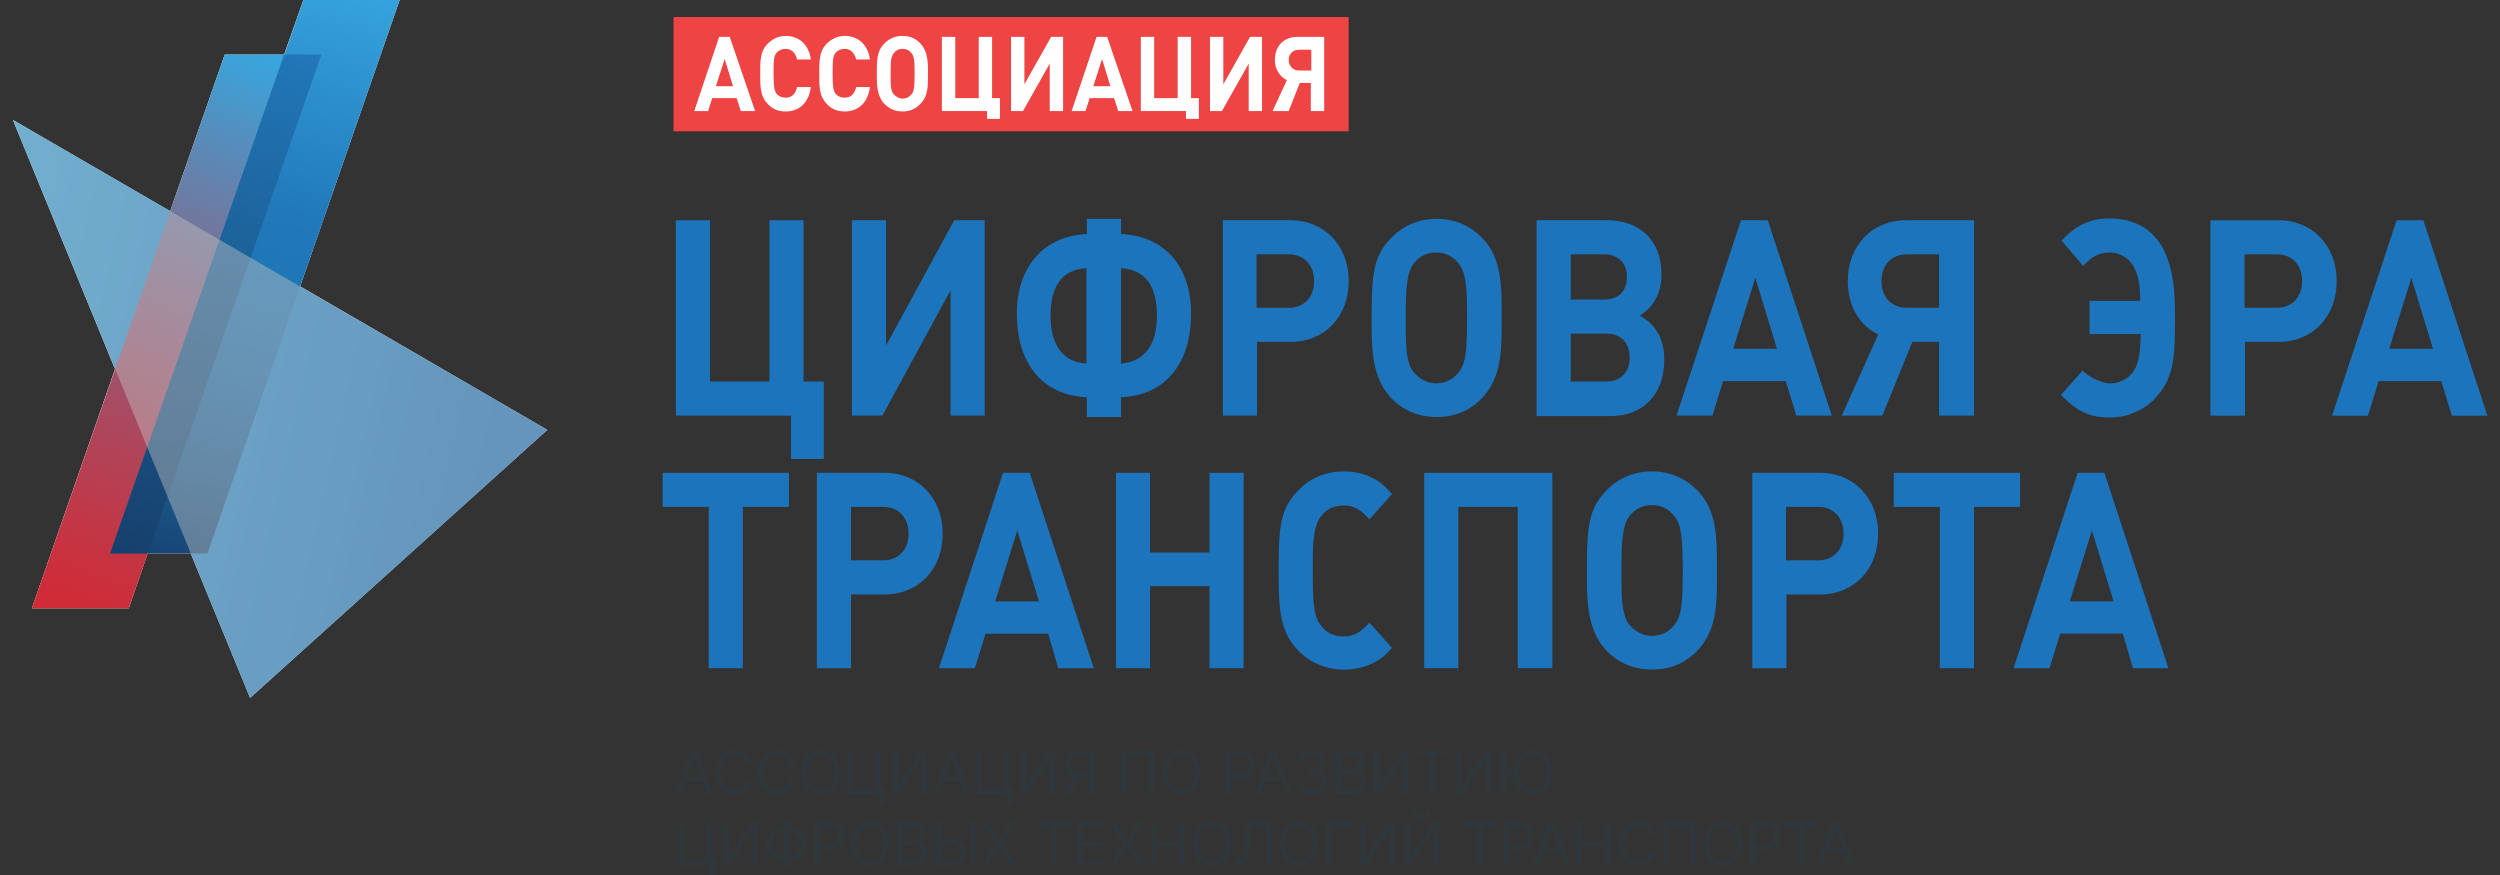 <svg width="120" height="42" viewBox="0 0 120 42" fill="none" xmlns="http://www.w3.org/2000/svg">
<rect x="0" y="0" width="120" height="42" fill="#333333" stroke="none"/>
<g id="Group">
<g id="Group_2">
<g id="Group_3">
<g id="Group_4">
<g id="Group_5">
<g id="Group_6">
<path id="Vector" d="M64.735 0.817H32.329V6.303H64.735V0.817Z" fill="#EE4444"/>
<g id="Group_7">
<path id="Vector_2" d="M35.559 5.33L35.36 4.711H34.187L33.988 5.33H33.325L34.519 1.769H35.028L36.245 5.33H35.559ZM34.785 2.831L34.364 4.136H35.183L34.785 2.831Z" fill="white"/>
<path id="Vector_3" d="M37.706 5.352C37.352 5.352 37.043 5.219 36.822 4.954C36.49 4.6 36.49 4.158 36.49 3.538C36.49 2.919 36.49 2.476 36.822 2.123C37.065 1.879 37.352 1.724 37.706 1.724C38.326 1.724 38.812 2.1 38.923 2.853H38.259C38.193 2.565 38.016 2.344 37.706 2.344C37.529 2.344 37.397 2.41 37.286 2.521C37.153 2.676 37.131 2.83 37.131 3.516C37.131 4.202 37.175 4.379 37.286 4.512C37.375 4.622 37.529 4.689 37.706 4.689C38.038 4.689 38.193 4.467 38.259 4.18H38.923C38.812 4.976 38.326 5.352 37.706 5.352Z" fill="white"/>
<path id="Vector_4" d="M40.541 5.352C40.187 5.352 39.877 5.219 39.656 4.954C39.324 4.6 39.324 4.158 39.324 3.538C39.324 2.919 39.324 2.476 39.656 2.123C39.899 1.879 40.187 1.724 40.541 1.724C41.16 1.724 41.647 2.1 41.758 2.853H41.094C41.028 2.565 40.85 2.344 40.541 2.344C40.364 2.344 40.231 2.41 40.121 2.521C39.988 2.676 39.966 2.83 39.966 3.516C39.966 4.202 40.01 4.379 40.121 4.512C40.209 4.622 40.364 4.689 40.541 4.689C40.873 4.689 41.028 4.467 41.094 4.18H41.758C41.647 4.976 41.16 5.352 40.541 5.352Z" fill="white"/>
<path id="Vector_5" d="M44.542 3.671C44.542 4.135 44.542 4.6 44.211 4.954C43.967 5.219 43.68 5.352 43.326 5.352C42.972 5.352 42.662 5.219 42.419 4.954C42.109 4.6 42.087 4.069 42.087 3.693V3.406C42.087 2.698 42.153 2.41 42.419 2.123C42.662 1.857 42.95 1.724 43.326 1.724C43.68 1.724 43.989 1.857 44.211 2.123C44.432 2.388 44.542 2.72 44.542 3.295V3.671ZM43.746 2.543C43.635 2.41 43.503 2.344 43.326 2.344C43.149 2.344 43.016 2.41 42.905 2.543C42.751 2.72 42.751 3.052 42.751 3.494V3.671C42.751 4.047 42.751 4.379 42.905 4.534C43.016 4.644 43.149 4.733 43.326 4.733C43.503 4.733 43.635 4.666 43.746 4.534C43.879 4.379 43.901 4.202 43.901 3.472C43.901 2.897 43.879 2.698 43.746 2.543Z" fill="white"/>
<path id="Vector_6" d="M47.378 5.706V5.33H45.21V1.769H45.852V4.711H46.98V1.769H47.621V4.711H47.997V5.706H47.378Z" fill="white"/>
<path id="Vector_7" d="M50.387 5.33V3.052L49.104 5.33H48.529V1.769H49.171V4.047L50.454 1.769H51.029V5.33H50.387Z" fill="white"/>
<path id="Vector_8" d="M53.675 5.33L53.475 4.711H52.303L52.104 5.33H51.44L52.635 1.769H53.144L54.36 5.33H53.675ZM52.9 2.831L52.48 4.136H53.298L52.9 2.831Z" fill="white"/>
<path id="Vector_9" d="M56.927 5.706V5.33H54.759V1.769H55.4V4.711H56.528V1.769H57.17V4.711H57.546V5.706H56.927Z" fill="white"/>
<path id="Vector_10" d="M59.937 5.33V3.052L58.654 5.33H58.079V1.769H58.72V4.047L60.003 1.769H60.578V5.33H59.937Z" fill="white"/>
<path id="Vector_11" d="M61.859 5.33H61.084L61.77 3.848C61.416 3.671 61.195 3.317 61.195 2.875C61.195 2.189 61.638 1.769 62.279 1.769H63.562V5.33H62.92V3.981H62.39L61.859 5.33ZM62.943 2.388H62.345C62.058 2.388 61.859 2.587 61.859 2.875C61.859 3.163 62.058 3.384 62.345 3.384H62.943V2.388Z" fill="white"/>
</g>
</g>
<g id="Group_8">
<path id="Vector_12" d="M37.971 22.03V19.95H32.441V10.571H34.078V18.313H36.932V10.571H38.569V18.313H39.542V22.03H37.971Z" fill="#1C75BC"/>
<path id="Vector_13" d="M45.627 19.95V13.934L42.353 19.95H40.893V10.571H42.53V16.588L45.804 10.571H47.264V19.95H45.627Z" fill="#1C75BC"/>
<path id="Vector_14" d="M53.808 19.066V20.017H52.171V19.066C50.004 18.977 48.809 17.406 48.809 15.062C48.809 12.739 50.158 11.323 52.171 11.235V10.505H53.808V11.235C55.843 11.323 57.171 12.717 57.171 15.062C57.171 17.406 55.976 18.977 53.808 19.066ZM52.149 12.872C50.977 12.938 50.424 13.735 50.424 15.15C50.424 16.522 50.999 17.384 52.149 17.451V12.872ZM53.808 17.451C54.959 17.362 55.534 16.522 55.534 15.15C55.534 13.735 54.981 12.938 53.808 12.872V17.451Z" fill="#1C75BC"/>
<path id="Vector_15" d="M61.95 10.571C63.565 10.571 64.738 11.788 64.738 13.491C64.738 15.194 63.587 16.411 61.95 16.411H60.336V19.95H58.699V10.571H61.95ZM61.862 14.774C62.592 14.774 63.079 14.265 63.079 13.491C63.079 12.717 62.592 12.208 61.862 12.208H60.313V14.774H61.862Z" fill="#1C75BC"/>
<path id="Vector_16" d="M71.237 18.999C70.64 19.685 69.866 20.017 68.959 20.017C68.052 20.017 67.255 19.663 66.68 18.999C65.796 17.982 65.84 16.433 65.84 15.393V14.885C65.84 13.005 66.017 12.252 66.68 11.522C67.278 10.859 68.052 10.505 68.959 10.505C69.866 10.505 70.64 10.859 71.237 11.522C71.834 12.186 72.078 13.093 72.078 14.597V15.261C72.078 16.61 72.122 17.959 71.237 18.999ZM69.998 12.628C69.733 12.297 69.379 12.12 68.937 12.12C68.494 12.12 68.14 12.297 67.875 12.628C67.499 13.093 67.477 13.978 67.477 15.128C67.477 16.278 67.432 17.384 67.875 17.893C68.162 18.203 68.516 18.402 68.937 18.402C69.357 18.402 69.733 18.225 69.998 17.893C70.352 17.451 70.419 16.986 70.419 15.084C70.419 13.557 70.33 13.049 69.998 12.628Z" fill="#1C75BC"/>
<path id="Vector_17" d="M79.353 15.659C79.729 16.101 79.884 16.61 79.884 17.274C79.884 18.911 78.889 19.972 77.296 19.972H73.757V10.571H77.141C78.734 10.571 79.751 11.567 79.751 13.159C79.751 14.066 79.397 14.708 78.712 15.15C79.044 15.349 79.176 15.46 79.353 15.659ZM77.008 14.376C77.694 14.376 78.092 13.978 78.092 13.292C78.092 12.629 77.672 12.208 77.008 12.208H75.394V14.376H77.008ZM77.119 18.313C77.805 18.313 78.225 17.871 78.225 17.163C78.225 16.455 77.805 16.013 77.119 16.013H75.394V18.313H77.119Z" fill="#1C75BC"/>
<path id="Vector_18" d="M86.224 19.95L85.715 18.291H82.706L82.198 19.95H80.472L83.569 10.571H84.852L87.927 19.95H86.224ZM84.255 13.336L83.193 16.743H85.294L84.255 13.336Z" fill="#1C75BC"/>
<path id="Vector_19" d="M93.074 19.95V16.411H91.791L90.353 19.95H88.406L90.154 16.057C89.247 15.615 88.694 14.686 88.694 13.491C88.694 11.788 89.866 10.571 91.481 10.571H94.755V19.95H93.074ZM93.074 12.208H91.525C90.795 12.208 90.309 12.717 90.309 13.491C90.309 14.265 90.795 14.774 91.525 14.774H93.074V12.208Z" fill="#1C75BC"/>
<path id="Vector_20" d="M104.393 14.797C104.393 14.797 104.415 15.549 104.393 15.638C104.393 16.7 104.415 18.071 103.552 19C103.243 19.376 102.844 19.642 102.402 19.818C102.048 19.973 101.672 20.04 101.252 20.04C100.256 20.04 99.659 19.708 98.929 18.956L99.969 17.783C100.234 18.093 100.898 18.403 101.274 18.403C101.716 18.403 102.07 18.226 102.336 17.916C102.69 17.496 102.734 16.854 102.756 16.036H100.301V14.443H102.734C102.712 13.558 102.623 13.249 102.491 12.961C102.291 12.452 101.805 12.12 101.274 12.12C100.743 12.12 100.433 12.297 99.991 12.762L98.951 11.545C99.659 10.815 100.301 10.484 101.252 10.484C103.707 10.506 104.393 12.497 104.393 14.797Z" fill="#1C75BC"/>
<path id="Vector_21" d="M109.374 10.572C110.989 10.572 112.161 11.788 112.161 13.491C112.161 15.195 111.011 16.411 109.374 16.411H107.759V19.951H106.1V10.572H109.374ZM109.285 14.774C110.015 14.774 110.502 14.266 110.502 13.491C110.502 12.717 110.015 12.208 109.285 12.208H107.737V14.774H109.285Z" fill="#1C75BC"/>
<path id="Vector_22" d="M117.691 19.951L117.182 18.291H114.174L113.665 19.951H111.94L115.037 10.572H116.32L119.394 19.951H117.691ZM115.745 13.337L114.683 16.743H116.784L115.745 13.337Z" fill="#1C75BC"/>
<path id="Vector_23" d="M35.656 24.331V32.074H34.019V24.331H31.807V22.695H37.868V24.331H35.656Z" fill="#1C75BC"/>
<path id="Vector_24" d="M42.462 22.694C44.076 22.694 45.249 23.911 45.249 25.614C45.249 27.317 44.099 28.534 42.462 28.534H40.847V32.073H39.21V22.694H42.462ZM42.395 26.897C43.125 26.897 43.612 26.388 43.612 25.614C43.612 24.84 43.125 24.331 42.395 24.331H40.847V26.897H42.395Z" fill="#1C75BC"/>
<path id="Vector_25" d="M50.798 32.074L50.312 30.415H47.303L46.795 32.074H45.069L48.144 22.695H49.427L52.502 32.074H50.798ZM48.83 25.46L47.768 28.866H49.87L48.83 25.46Z" fill="#1C75BC"/>
<path id="Vector_26" d="M58.056 32.073V28.136H55.203V32.073H53.566V22.694H55.203V26.521H58.056V22.694H59.693V32.073H58.056Z" fill="#1C75BC"/>
<path id="Vector_27" d="M65.755 31.897C65.401 32.051 64.981 32.14 64.517 32.14C63.61 32.14 62.813 31.786 62.216 31.122C61.376 30.193 61.376 28.955 61.376 27.384V27.008C61.376 25.128 61.553 24.376 62.216 23.646C62.813 22.982 63.587 22.628 64.495 22.628C64.959 22.628 65.379 22.717 65.733 22.872C66.131 23.049 66.353 23.203 66.817 23.712L65.733 24.929C65.269 24.42 64.981 24.265 64.495 24.265C64.052 24.265 63.698 24.42 63.433 24.752C63.012 25.261 63.012 26.234 63.012 27.141V27.649C63.012 29.132 63.101 29.662 63.433 30.061C63.698 30.392 64.03 30.547 64.495 30.547C64.981 30.547 65.269 30.392 65.733 29.884L66.817 31.1C66.397 31.565 66.153 31.72 65.755 31.897Z" fill="#1C75BC"/>
<path id="Vector_28" d="M72.853 32.074V24.331H70V32.074H68.363V22.695H74.512V32.074H72.853Z" fill="#1C75BC"/>
<path id="Vector_29" d="M81.57 31.122C80.973 31.807 80.199 32.139 79.292 32.139C78.385 32.139 77.588 31.785 77.013 31.122C76.129 30.104 76.173 28.556 76.173 27.516V27.007C76.173 25.127 76.35 24.375 77.013 23.645C77.611 22.981 78.385 22.627 79.292 22.627C80.199 22.627 80.973 22.981 81.57 23.645C82.167 24.309 82.411 25.215 82.411 26.72V27.383C82.411 28.733 82.477 30.082 81.57 31.122ZM80.353 24.751C80.088 24.419 79.734 24.242 79.292 24.242C78.871 24.242 78.495 24.419 78.23 24.751C77.854 25.215 77.832 26.1 77.832 27.251C77.832 28.401 77.787 29.507 78.23 30.016C78.517 30.325 78.871 30.524 79.292 30.524C79.712 30.524 80.088 30.347 80.353 30.016C80.707 29.573 80.774 29.109 80.774 27.206C80.752 25.658 80.685 25.149 80.353 24.751Z" fill="#1C75BC"/>
<path id="Vector_30" d="M87.364 22.694C88.978 22.694 90.151 23.911 90.151 25.614C90.151 27.317 89 28.534 87.364 28.534H85.749V32.073H84.112V22.694H87.364ZM87.275 26.897C88.005 26.897 88.492 26.388 88.492 25.614C88.492 24.84 88.005 24.331 87.275 24.331H85.727V26.897H87.275Z" fill="#1C75BC"/>
<path id="Vector_31" d="M94.751 24.331V32.074H93.114V24.331H90.902V22.695H96.963V24.331H94.751Z" fill="#1C75BC"/>
<path id="Vector_32" d="M102.382 32.073L101.895 30.414H98.886L98.378 32.073H96.652L99.727 22.694H101.01L104.085 32.073H102.382ZM100.413 25.459L99.351 28.865H101.452L100.413 25.459Z" fill="#1C75BC"/>
</g>
</g>
</g>
<g id="Group_9">
<path id="Vector_33" d="M26.268 20.633L14.407 13.745L19.182 0H14.561L13.636 2.621H10.787L8.168 10.136L0.62 5.759L5.519 17.714L1.529 29.199H6.181L7.09 26.563H9.154L12.004 33.498L26.268 20.633Z" fill="white"/>
<g id="Group_10">
<g id="Group_11">
<path id="Vector_34" d="M0.622 5.759L26.269 20.633L12.005 33.499L0.622 5.759Z" fill="url(#paint0_linear_1001_1748)"/>
<g id="Group_12">
<path id="Vector_35" d="M10.787 2.62L1.529 29.198H6.181L15.424 2.62H10.787Z" fill="url(#paint1_linear_1001_1748)"/>
<path id="Vector_36" d="M14.564 -0L5.291 26.563H9.958L19.185 -0H14.564Z" fill="url(#paint2_linear_1001_1748)"/>
<path id="Vector_37" d="M5.291 26.562H7.093L15.426 2.62H13.639L5.291 26.562Z" fill="url(#paint3_linear_1001_1748)"/>
</g>
</g>
<path id="Vector_38" opacity="0.43" d="M0.621 5.759L26.269 20.633L12.005 33.499L0.621 5.759Z" fill="#C6C5C4"/>
</g>
</g>
</g>
<g id="Group_13">
<g id="&#208;&#144;&#208;&#161;&#208;&#161;&#208;&#158;&#208;&#166;&#208;&#152;&#208;&#144;&#208;&#166;&#208;&#152;&#208;&#175; &#208;&#159;&#208;&#158; &#208;&#160;&#208;&#144;&#208;&#151;&#208;&#146;&#208;&#152;&#208;&#162;&#208;&#152;&#208;&#174;">
<path d="M32.698 38.106H32.437L33.193 36.047H33.45L34.206 38.106H33.944L33.329 36.373H33.313L32.698 38.106ZM32.794 37.301H33.848V37.523H32.794V37.301Z" fill="#30373B"/>
<path d="M36.086 36.69H35.837C35.822 36.619 35.797 36.556 35.76 36.501C35.724 36.447 35.679 36.401 35.627 36.365C35.575 36.327 35.518 36.299 35.455 36.28C35.392 36.261 35.326 36.252 35.258 36.252C35.133 36.252 35.02 36.283 34.919 36.346C34.819 36.41 34.739 36.502 34.679 36.625C34.62 36.748 34.59 36.898 34.59 37.076C34.59 37.255 34.62 37.405 34.679 37.528C34.739 37.65 34.819 37.743 34.919 37.806C35.02 37.869 35.133 37.901 35.258 37.901C35.326 37.901 35.392 37.891 35.455 37.873C35.518 37.854 35.575 37.826 35.627 37.789C35.679 37.752 35.724 37.706 35.76 37.651C35.797 37.596 35.822 37.533 35.837 37.462H36.086C36.068 37.568 36.033 37.662 35.984 37.745C35.934 37.828 35.873 37.899 35.799 37.957C35.725 38.015 35.642 38.059 35.551 38.089C35.459 38.119 35.362 38.134 35.258 38.134C35.082 38.134 34.926 38.091 34.79 38.005C34.653 37.919 34.545 37.797 34.467 37.639C34.389 37.481 34.349 37.294 34.349 37.076C34.349 36.859 34.389 36.672 34.467 36.513C34.545 36.355 34.653 36.233 34.79 36.148C34.926 36.062 35.082 36.019 35.258 36.019C35.362 36.019 35.459 36.034 35.551 36.064C35.642 36.094 35.725 36.138 35.799 36.197C35.873 36.254 35.934 36.325 35.984 36.408C36.033 36.49 36.068 36.584 36.086 36.69Z" fill="#30373B"/>
<path d="M38.146 36.69H37.897C37.882 36.619 37.856 36.556 37.819 36.501C37.783 36.447 37.739 36.401 37.687 36.365C37.635 36.327 37.578 36.299 37.515 36.28C37.452 36.261 37.386 36.252 37.318 36.252C37.193 36.252 37.08 36.283 36.979 36.346C36.878 36.41 36.798 36.502 36.739 36.625C36.68 36.748 36.65 36.898 36.65 37.076C36.65 37.255 36.68 37.405 36.739 37.528C36.798 37.65 36.878 37.743 36.979 37.806C37.08 37.869 37.193 37.901 37.318 37.901C37.386 37.901 37.452 37.891 37.515 37.873C37.578 37.854 37.635 37.826 37.687 37.789C37.739 37.752 37.783 37.706 37.819 37.651C37.856 37.596 37.882 37.533 37.897 37.462H38.146C38.127 37.568 38.093 37.662 38.043 37.745C37.994 37.828 37.932 37.899 37.858 37.957C37.785 38.015 37.702 38.059 37.61 38.089C37.519 38.119 37.421 38.134 37.318 38.134C37.142 38.134 36.986 38.091 36.849 38.005C36.712 37.919 36.605 37.797 36.526 37.639C36.448 37.481 36.409 37.294 36.409 37.076C36.409 36.859 36.448 36.672 36.526 36.513C36.605 36.355 36.712 36.233 36.849 36.148C36.986 36.062 37.142 36.019 37.318 36.019C37.421 36.019 37.519 36.034 37.61 36.064C37.702 36.094 37.785 36.138 37.858 36.197C37.932 36.254 37.994 36.325 38.043 36.408C38.093 36.49 38.127 36.584 38.146 36.69Z" fill="#30373B"/>
<path d="M40.286 37.076C40.286 37.294 40.247 37.481 40.168 37.639C40.09 37.797 39.982 37.919 39.846 38.005C39.709 38.091 39.553 38.134 39.377 38.134C39.202 38.134 39.045 38.091 38.909 38.005C38.772 37.919 38.664 37.797 38.586 37.639C38.508 37.481 38.468 37.294 38.468 37.076C38.468 36.859 38.508 36.672 38.586 36.513C38.664 36.355 38.772 36.233 38.909 36.148C39.045 36.062 39.202 36.019 39.377 36.019C39.553 36.019 39.709 36.062 39.846 36.148C39.982 36.233 40.09 36.355 40.168 36.513C40.247 36.672 40.286 36.859 40.286 37.076ZM40.045 37.076C40.045 36.898 40.015 36.748 39.955 36.625C39.896 36.502 39.816 36.41 39.715 36.346C39.614 36.283 39.502 36.252 39.377 36.252C39.252 36.252 39.139 36.283 39.038 36.346C38.938 36.41 38.858 36.502 38.798 36.625C38.739 36.748 38.71 36.898 38.71 37.076C38.71 37.255 38.739 37.405 38.798 37.528C38.858 37.65 38.938 37.743 39.038 37.806C39.139 37.869 39.252 37.901 39.377 37.901C39.502 37.901 39.614 37.869 39.715 37.806C39.816 37.743 39.896 37.65 39.955 37.528C40.015 37.405 40.045 37.255 40.045 37.076Z" fill="#30373B"/>
<path d="M42.454 37.868L42.426 38.592H42.169V38.106H42.024V37.868H42.454ZM40.705 38.106V36.047H40.942V37.877H42.004V36.047H42.241V38.106H40.705Z" fill="#30373B"/>
<path d="M42.831 36.047H43.076V37.667H43.096L44.222 36.047H44.463V38.106H44.214V36.489H44.194L43.072 38.106H42.831V36.047Z" fill="#30373B"/>
<path d="M45.047 38.106H44.785L45.541 36.047H45.799L46.555 38.106H46.293L45.678 36.373H45.662L45.047 38.106ZM45.143 37.301H46.197V37.523H45.143V37.301Z" fill="#30373B"/>
<path d="M48.624 37.868L48.596 38.592H48.339V38.106H48.194V37.868H48.624ZM46.875 38.106V36.047H47.113V37.877H48.174V36.047H48.411V38.106H46.875Z" fill="#30373B"/>
<path d="M49.001 36.047H49.246V37.667H49.267L50.392 36.047H50.634V38.106H50.384V36.489H50.364L49.242 38.106H49.001V36.047Z" fill="#30373B"/>
<path d="M52.532 38.106H52.283V36.268H51.844C51.733 36.268 51.644 36.285 51.576 36.319C51.508 36.353 51.459 36.401 51.428 36.462C51.397 36.524 51.382 36.596 51.382 36.678C51.382 36.761 51.397 36.832 51.427 36.891C51.458 36.95 51.507 36.996 51.574 37.028C51.642 37.06 51.73 37.076 51.84 37.076H52.395V37.301H51.832C51.673 37.301 51.542 37.275 51.439 37.222C51.337 37.169 51.261 37.095 51.211 37.001C51.161 36.907 51.137 36.8 51.137 36.678C51.137 36.557 51.161 36.449 51.211 36.354C51.261 36.258 51.337 36.184 51.44 36.129C51.543 36.074 51.675 36.047 51.836 36.047H52.532V38.106ZM51.563 37.181H51.844L51.346 38.106H51.056L51.563 37.181Z" fill="#30373B"/>
<path d="M55.368 36.047V38.106H55.119V36.268H54.081V38.106H53.832V36.047H55.368Z" fill="#30373B"/>
<path d="M57.608 37.076C57.608 37.294 57.569 37.481 57.49 37.639C57.412 37.797 57.304 37.919 57.168 38.005C57.031 38.091 56.875 38.134 56.699 38.134C56.524 38.134 56.367 38.091 56.231 38.005C56.094 37.919 55.986 37.797 55.908 37.639C55.83 37.481 55.79 37.294 55.79 37.076C55.79 36.859 55.83 36.672 55.908 36.513C55.986 36.355 56.094 36.233 56.231 36.148C56.367 36.062 56.524 36.019 56.699 36.019C56.875 36.019 57.031 36.062 57.168 36.148C57.304 36.233 57.412 36.355 57.49 36.513C57.569 36.672 57.608 36.859 57.608 37.076ZM57.367 37.076C57.367 36.898 57.337 36.748 57.277 36.625C57.218 36.502 57.138 36.41 57.037 36.346C56.936 36.283 56.824 36.252 56.699 36.252C56.575 36.252 56.462 36.283 56.36 36.346C56.26 36.41 56.18 36.502 56.12 36.625C56.061 36.748 56.032 36.898 56.032 37.076C56.032 37.255 56.061 37.405 56.12 37.528C56.18 37.65 56.26 37.743 56.36 37.806C56.462 37.869 56.575 37.901 56.699 37.901C56.824 37.901 56.936 37.869 57.037 37.806C57.138 37.743 57.218 37.65 57.277 37.528C57.337 37.405 57.367 37.255 57.367 37.076Z" fill="#30373B"/>
<path d="M58.823 38.106V36.047H59.519C59.681 36.047 59.812 36.076 59.915 36.134C60.018 36.192 60.095 36.27 60.144 36.369C60.194 36.467 60.219 36.577 60.219 36.698C60.219 36.82 60.194 36.93 60.144 37.029C60.095 37.128 60.02 37.207 59.917 37.266C59.815 37.325 59.683 37.354 59.523 37.354H59.024V37.133H59.515C59.626 37.133 59.714 37.114 59.781 37.075C59.848 37.037 59.897 36.986 59.927 36.92C59.958 36.855 59.973 36.781 59.973 36.698C59.973 36.616 59.958 36.542 59.927 36.477C59.897 36.412 59.848 36.361 59.78 36.324C59.713 36.287 59.623 36.268 59.511 36.268H59.073V38.106H58.823Z" fill="#30373B"/>
<path d="M60.495 38.106H60.233L60.989 36.047H61.246L62.002 38.106H61.741L61.126 36.373H61.11L60.495 38.106ZM60.591 37.301H61.645V37.523H60.591V37.301Z" fill="#30373B"/>
<path d="M62.983 38.134C62.85 38.134 62.732 38.111 62.628 38.066C62.525 38.02 62.442 37.957 62.381 37.876C62.321 37.794 62.288 37.699 62.283 37.591H62.536C62.542 37.657 62.564 37.715 62.605 37.763C62.645 37.81 62.697 37.847 62.762 37.873C62.827 37.9 62.9 37.913 62.978 37.913C63.067 37.913 63.145 37.897 63.214 37.867C63.282 37.836 63.336 37.793 63.375 37.738C63.413 37.683 63.433 37.619 63.433 37.547C63.433 37.471 63.414 37.404 63.377 37.347C63.339 37.288 63.284 37.243 63.212 37.21C63.139 37.177 63.051 37.161 62.946 37.161H62.782V36.94H62.946C63.028 36.94 63.1 36.925 63.161 36.895C63.224 36.866 63.272 36.824 63.307 36.771C63.343 36.717 63.361 36.654 63.361 36.582C63.361 36.512 63.345 36.451 63.314 36.4C63.283 36.348 63.24 36.308 63.184 36.279C63.128 36.25 63.062 36.236 62.987 36.236C62.916 36.236 62.849 36.249 62.785 36.275C62.723 36.301 62.672 36.338 62.633 36.387C62.593 36.435 62.572 36.493 62.568 36.562H62.327C62.331 36.454 62.364 36.359 62.425 36.278C62.486 36.196 62.565 36.133 62.664 36.087C62.763 36.042 62.872 36.019 62.991 36.019C63.118 36.019 63.227 36.045 63.318 36.096C63.41 36.147 63.48 36.215 63.528 36.298C63.577 36.382 63.602 36.472 63.602 36.57C63.602 36.686 63.571 36.785 63.51 36.866C63.45 36.948 63.368 37.005 63.264 37.036V37.052C63.394 37.074 63.496 37.129 63.569 37.218C63.642 37.306 63.678 37.416 63.678 37.547C63.678 37.659 63.648 37.759 63.587 37.848C63.526 37.937 63.444 38.007 63.339 38.057C63.235 38.108 63.116 38.134 62.983 38.134Z" fill="#30373B"/>
<path d="M64.126 38.106V36.047H64.845C64.989 36.047 65.107 36.072 65.2 36.121C65.293 36.17 65.363 36.236 65.408 36.319C65.454 36.402 65.477 36.493 65.477 36.594C65.477 36.682 65.461 36.755 65.429 36.813C65.398 36.871 65.358 36.916 65.307 36.95C65.257 36.983 65.202 37.008 65.143 37.024V37.044C65.206 37.048 65.269 37.07 65.333 37.111C65.397 37.151 65.45 37.208 65.493 37.283C65.536 37.358 65.557 37.45 65.557 37.559C65.557 37.662 65.534 37.755 65.487 37.837C65.44 37.92 65.366 37.985 65.264 38.033C65.163 38.082 65.032 38.106 64.869 38.106H64.126ZM64.375 37.885H64.869C65.032 37.885 65.148 37.853 65.216 37.79C65.285 37.726 65.32 37.649 65.32 37.559C65.32 37.489 65.302 37.425 65.266 37.366C65.231 37.306 65.18 37.259 65.115 37.223C65.049 37.187 64.971 37.169 64.882 37.169H64.375V37.885ZM64.375 36.952H64.837C64.912 36.952 64.98 36.937 65.04 36.907C65.101 36.878 65.15 36.836 65.185 36.783C65.221 36.729 65.239 36.666 65.239 36.594C65.239 36.503 65.208 36.427 65.145 36.364C65.082 36.3 64.982 36.268 64.845 36.268H64.375V36.952Z" fill="#30373B"/>
<path d="M65.967 36.047H66.212V37.667H66.232L67.358 36.047H67.599V38.106H67.35V36.489H67.33L66.208 38.106H65.967V36.047Z" fill="#30373B"/>
<path d="M67.986 36.268V36.047H69.53V36.268H68.882V38.106H68.633V36.268H67.986Z" fill="#30373B"/>
<path d="M69.914 36.047H70.16V37.667H70.18L71.306 36.047H71.547V38.106H71.298V36.489H71.278L70.156 38.106H69.914V36.047Z" fill="#30373B"/>
<path d="M72.295 36.047V38.106H72.046V36.047H72.295ZM72.744 36.984V37.205H72.114V36.984H72.744ZM74.49 37.076C74.49 37.294 74.451 37.481 74.373 37.639C74.294 37.797 74.187 37.919 74.05 38.005C73.913 38.091 73.757 38.134 73.582 38.134C73.406 38.134 73.25 38.091 73.113 38.005C72.977 37.919 72.869 37.797 72.791 37.639C72.712 37.481 72.673 37.294 72.673 37.076C72.673 36.859 72.712 36.672 72.791 36.513C72.869 36.355 72.977 36.233 73.113 36.148C73.25 36.062 73.406 36.019 73.582 36.019C73.757 36.019 73.913 36.062 74.05 36.148C74.187 36.233 74.294 36.355 74.373 36.513C74.451 36.672 74.49 36.859 74.49 37.076ZM74.249 37.076C74.249 36.898 74.219 36.748 74.16 36.625C74.101 36.502 74.021 36.41 73.919 36.346C73.819 36.283 73.706 36.252 73.582 36.252C73.457 36.252 73.344 36.283 73.243 36.346C73.142 36.41 73.062 36.502 73.003 36.625C72.944 36.748 72.914 36.898 72.914 37.076C72.914 37.255 72.944 37.405 73.003 37.528C73.062 37.65 73.142 37.743 73.243 37.806C73.344 37.869 73.457 37.901 73.582 37.901C73.706 37.901 73.819 37.869 73.919 37.806C74.021 37.743 74.101 37.65 74.16 37.528C74.219 37.405 74.249 37.255 74.249 37.076Z" fill="#30373B"/>
</g>
<g id="&#208;&#166;&#208;&#152;&#208;&#164;&#208;&#160;&#208;&#158;&#208;&#146;&#208;&#171;&#208;&#165; &#208;&#162;&#208;&#149;&#208;&#165;&#208;&#157;&#208;&#158;&#208;&#155;&#208;&#158;&#208;&#147;&#208;&#152;&#208;&#153; &#208;&#162;&#208;&#160;&#208;&#144;&#208;&#157;&#208;&#161;&#208;&#159;&#208;&#158;&#208;&#160;&#208;&#162;&#208;&#144;">
<path d="M34.368 41.276L34.34 42H34.083V41.513H33.938V41.276H34.368ZM32.619 41.513V39.455H32.856V41.284H33.918V39.455H34.155V41.513H32.619Z" fill="#30373B"/>
<path d="M34.745 39.455H34.99V41.075H35.01L36.136 39.455H36.378V41.513H36.128V39.897H36.108L34.986 41.513H34.745V39.455Z" fill="#30373B"/>
<path d="M37.584 39.7H37.91C38.063 39.7 38.198 39.734 38.317 39.803C38.436 39.871 38.529 39.966 38.596 40.088C38.664 40.21 38.698 40.351 38.698 40.512C38.698 40.673 38.664 40.815 38.596 40.937C38.529 41.06 38.436 41.156 38.317 41.225C38.198 41.294 38.063 41.328 37.91 41.328H37.584C37.431 41.328 37.296 41.294 37.177 41.226C37.058 41.157 36.965 41.062 36.898 40.94C36.83 40.818 36.796 40.677 36.796 40.516C36.796 40.355 36.83 40.214 36.898 40.091C36.965 39.968 37.058 39.873 37.177 39.803C37.296 39.734 37.431 39.7 37.584 39.7ZM37.584 39.921C37.468 39.921 37.369 39.946 37.289 39.995C37.209 40.043 37.148 40.112 37.107 40.202C37.066 40.291 37.045 40.396 37.045 40.516C37.045 40.636 37.066 40.739 37.107 40.828C37.148 40.916 37.209 40.985 37.289 41.034C37.369 41.083 37.468 41.107 37.584 41.107H37.91C38.026 41.107 38.125 41.083 38.204 41.034C38.285 40.985 38.345 40.916 38.386 40.827C38.428 40.738 38.449 40.633 38.449 40.512C38.449 40.393 38.428 40.289 38.386 40.2C38.345 40.112 38.285 40.043 38.204 39.995C38.125 39.946 38.026 39.921 37.91 39.921H37.584ZM37.874 39.418V41.598H37.624V39.418H37.874Z" fill="#30373B"/>
<path d="M39.116 41.513V39.455H39.811C39.973 39.455 40.105 39.484 40.207 39.542C40.31 39.6 40.387 39.678 40.437 39.776C40.486 39.875 40.511 39.985 40.511 40.106C40.511 40.227 40.486 40.338 40.437 40.437C40.388 40.536 40.312 40.615 40.209 40.674C40.107 40.732 39.975 40.761 39.815 40.761H39.317V40.54H39.807C39.918 40.54 40.007 40.521 40.074 40.483C40.141 40.445 40.189 40.393 40.219 40.328C40.25 40.263 40.266 40.188 40.266 40.106C40.266 40.024 40.25 39.95 40.219 39.885C40.189 39.82 40.14 39.769 40.073 39.732C40.005 39.695 39.915 39.676 39.803 39.676H39.365V41.513H39.116Z" fill="#30373B"/>
<path d="M42.65 40.484C42.65 40.701 42.61 40.889 42.532 41.047C42.454 41.205 42.346 41.327 42.209 41.413C42.073 41.499 41.916 41.542 41.741 41.542C41.565 41.542 41.409 41.499 41.272 41.413C41.136 41.327 41.028 41.205 40.95 41.047C40.871 40.889 40.832 40.701 40.832 40.484C40.832 40.267 40.871 40.079 40.95 39.921C41.028 39.763 41.136 39.641 41.272 39.555C41.409 39.469 41.565 39.426 41.741 39.426C41.916 39.426 42.073 39.469 42.209 39.555C42.346 39.641 42.454 39.763 42.532 39.921C42.61 40.079 42.65 40.267 42.65 40.484ZM42.408 40.484C42.408 40.306 42.379 40.155 42.319 40.033C42.26 39.91 42.18 39.817 42.079 39.754C41.978 39.691 41.865 39.66 41.741 39.66C41.616 39.66 41.503 39.691 41.402 39.754C41.302 39.817 41.221 39.91 41.162 40.033C41.103 40.155 41.073 40.306 41.073 40.484C41.073 40.662 41.103 40.813 41.162 40.935C41.221 41.058 41.302 41.151 41.402 41.214C41.503 41.277 41.616 41.308 41.741 41.308C41.865 41.308 41.978 41.277 42.079 41.214C42.18 41.151 42.26 41.058 42.319 40.935C42.379 40.813 42.408 40.662 42.408 40.484Z" fill="#30373B"/>
<path d="M43.069 41.513V39.455H43.789C43.932 39.455 44.05 39.479 44.143 39.529C44.237 39.578 44.306 39.644 44.352 39.727C44.397 39.809 44.42 39.901 44.42 40.002C44.42 40.09 44.404 40.163 44.373 40.221C44.342 40.278 44.301 40.324 44.25 40.357C44.2 40.391 44.145 40.416 44.086 40.432V40.452C44.149 40.456 44.212 40.478 44.276 40.518C44.34 40.558 44.393 40.616 44.436 40.691C44.479 40.766 44.5 40.858 44.5 40.967C44.5 41.07 44.477 41.163 44.43 41.245C44.383 41.327 44.309 41.393 44.208 41.441C44.107 41.489 43.975 41.513 43.813 41.513H43.069ZM43.318 41.292H43.813C43.975 41.292 44.091 41.261 44.16 41.198C44.228 41.134 44.263 41.057 44.263 40.967C44.263 40.897 44.245 40.833 44.21 40.773C44.174 40.714 44.124 40.666 44.058 40.631C43.992 40.595 43.915 40.577 43.825 40.577H43.318V41.292ZM43.318 40.359H43.781C43.856 40.359 43.923 40.345 43.984 40.315C44.045 40.286 44.093 40.244 44.128 40.191C44.164 40.137 44.183 40.074 44.183 40.002C44.183 39.911 44.151 39.834 44.088 39.771C44.025 39.708 43.925 39.676 43.789 39.676H43.318V40.359Z" fill="#30373B"/>
<path d="M45.095 40.319H45.682C45.829 40.319 45.954 40.343 46.055 40.392C46.157 40.44 46.234 40.508 46.286 40.596C46.339 40.683 46.365 40.787 46.365 40.906C46.365 41.026 46.339 41.131 46.286 41.222C46.234 41.313 46.157 41.384 46.055 41.436C45.954 41.488 45.829 41.513 45.682 41.513H44.91V39.455H45.159V41.296H45.682C45.776 41.296 45.855 41.278 45.92 41.24C45.986 41.202 46.035 41.153 46.069 41.093C46.103 41.033 46.12 40.969 46.12 40.902C46.12 40.804 46.082 40.719 46.007 40.648C45.931 40.576 45.823 40.54 45.682 40.54H45.095V40.319ZM46.816 39.455V41.513H46.567V39.455H46.816Z" fill="#30373B"/>
<path d="M47.436 39.455L47.966 40.311H47.983L48.513 39.455H48.807L48.159 40.484L48.807 41.513H48.513L47.983 40.673H47.966L47.436 41.513H47.142L47.806 40.484L47.142 39.455H47.436Z" fill="#30373B"/>
<path d="M49.815 39.676V39.455H51.359V39.676H50.712V41.513H50.462V39.676H49.815Z" fill="#30373B"/>
<path d="M51.744 41.513V39.455H52.986V39.676H51.993V40.371H52.922V40.593H51.993V41.292H53.002V41.513H51.744Z" fill="#30373B"/>
<path d="M53.556 39.455L54.087 40.311H54.103L54.634 39.455H54.927L54.28 40.484L54.927 41.513H54.634L54.103 40.673H54.087L53.556 41.513H53.263L53.926 40.484L53.263 39.455H53.556Z" fill="#30373B"/>
<path d="M55.252 41.513V39.455H55.501V40.371H56.599V39.455H56.848V41.513H56.599V40.593H55.501V41.513H55.252Z" fill="#30373B"/>
<path d="M59.084 40.484C59.084 40.701 59.045 40.889 58.967 41.047C58.888 41.205 58.781 41.327 58.644 41.413C58.507 41.499 58.351 41.542 58.176 41.542C58 41.542 57.844 41.499 57.707 41.413C57.57 41.327 57.463 41.205 57.384 41.047C57.306 40.889 57.267 40.701 57.267 40.484C57.267 40.267 57.306 40.079 57.384 39.921C57.463 39.763 57.57 39.641 57.707 39.555C57.844 39.469 58 39.426 58.176 39.426C58.351 39.426 58.507 39.469 58.644 39.555C58.781 39.641 58.888 39.763 58.967 39.921C59.045 40.079 59.084 40.267 59.084 40.484ZM58.843 40.484C58.843 40.306 58.813 40.155 58.754 40.033C58.695 39.91 58.614 39.817 58.513 39.754C58.413 39.691 58.3 39.66 58.176 39.66C58.051 39.66 57.938 39.691 57.837 39.754C57.736 39.817 57.656 39.91 57.596 40.033C57.538 40.155 57.508 40.306 57.508 40.484C57.508 40.662 57.538 40.813 57.596 40.935C57.656 41.058 57.736 41.151 57.837 41.214C57.938 41.277 58.051 41.308 58.176 41.308C58.3 41.308 58.413 41.277 58.513 41.214C58.614 41.151 58.695 41.058 58.754 40.935C58.813 40.813 58.843 40.662 58.843 40.484Z" fill="#30373B"/>
<path d="M59.327 41.513V41.284H59.387C59.473 41.284 59.539 41.257 59.587 41.202C59.635 41.147 59.669 41.058 59.69 40.935C59.711 40.813 59.725 40.65 59.733 40.448L59.769 39.455H61.023V41.513H60.774V39.676H60.006L59.974 40.496C59.966 40.712 59.946 40.895 59.915 41.047C59.883 41.198 59.828 41.314 59.749 41.394C59.67 41.474 59.554 41.513 59.403 41.513H59.327Z" fill="#30373B"/>
<path d="M63.259 40.484C63.259 40.701 63.219 40.889 63.141 41.047C63.063 41.205 62.955 41.327 62.818 41.413C62.682 41.499 62.526 41.542 62.35 41.542C62.174 41.542 62.018 41.499 61.882 41.413C61.745 41.327 61.637 41.205 61.559 41.047C61.48 40.889 61.441 40.701 61.441 40.484C61.441 40.267 61.48 40.079 61.559 39.921C61.637 39.763 61.745 39.641 61.882 39.555C62.018 39.469 62.174 39.426 62.35 39.426C62.526 39.426 62.682 39.469 62.818 39.555C62.955 39.641 63.063 39.763 63.141 39.921C63.219 40.079 63.259 40.267 63.259 40.484ZM63.017 40.484C63.017 40.306 62.988 40.155 62.928 40.033C62.869 39.91 62.789 39.817 62.688 39.754C62.587 39.691 62.475 39.66 62.35 39.66C62.225 39.66 62.112 39.691 62.011 39.754C61.911 39.817 61.831 39.91 61.771 40.033C61.712 40.155 61.682 40.306 61.682 40.484C61.682 40.662 61.712 40.813 61.771 40.935C61.831 41.058 61.911 41.151 62.011 41.214C62.112 41.277 62.225 41.308 62.35 41.308C62.475 41.308 62.587 41.277 62.688 41.214C62.789 41.151 62.869 41.058 62.928 40.935C62.988 40.813 63.017 40.662 63.017 40.484Z" fill="#30373B"/>
<path d="M64.92 39.455V39.676H63.927V41.513H63.678V39.455H64.92Z" fill="#30373B"/>
<path d="M65.306 39.455H65.551V41.075H65.572L66.697 39.455H66.939V41.513H66.689V39.897H66.669L65.547 41.513H65.306V39.455Z" fill="#30373B"/>
<path d="M67.438 39.455H67.683V41.075H67.703L68.829 39.455H69.07V41.513H68.821V39.897H68.801L67.679 41.513H67.438V39.455ZM68.451 38.94H68.672C68.672 39.048 68.635 39.137 68.559 39.206C68.484 39.275 68.382 39.31 68.254 39.31C68.127 39.31 68.026 39.275 67.951 39.206C67.877 39.137 67.84 39.048 67.84 38.94H68.061C68.061 38.992 68.075 39.038 68.104 39.078C68.133 39.117 68.183 39.137 68.254 39.137C68.324 39.137 68.374 39.117 68.405 39.078C68.435 39.038 68.451 38.992 68.451 38.94Z" fill="#30373B"/>
<path d="M70.252 39.676V39.455H71.797V39.676H71.149V41.513H70.9V39.676H70.252Z" fill="#30373B"/>
<path d="M72.181 41.513V39.455H72.877C73.038 39.455 73.171 39.484 73.273 39.542C73.376 39.6 73.453 39.678 73.502 39.776C73.552 39.875 73.577 39.985 73.577 40.106C73.577 40.227 73.552 40.338 73.502 40.437C73.453 40.536 73.378 40.615 73.275 40.674C73.172 40.732 73.041 40.761 72.881 40.761H72.382V40.54H72.873C72.984 40.54 73.072 40.521 73.139 40.483C73.206 40.445 73.255 40.393 73.285 40.328C73.316 40.263 73.331 40.188 73.331 40.106C73.331 40.024 73.316 39.95 73.285 39.885C73.255 39.82 73.206 39.769 73.138 39.732C73.071 39.695 72.981 39.676 72.869 39.676H72.431V41.513H72.181Z" fill="#30373B"/>
<path d="M73.853 41.513H73.591L74.347 39.455H74.605L75.361 41.513H75.099L74.484 39.78H74.468L73.853 41.513ZM73.949 40.709H75.003V40.93H73.949V40.709Z" fill="#30373B"/>
<path d="M75.681 41.513V39.455H75.93V40.371H77.028V39.455H77.278V41.513H77.028V40.593H75.93V41.513H75.681Z" fill="#30373B"/>
<path d="M79.433 40.098H79.184C79.169 40.026 79.143 39.963 79.107 39.909C79.07 39.855 79.026 39.809 78.974 39.772C78.922 39.735 78.865 39.707 78.802 39.688C78.739 39.669 78.673 39.66 78.605 39.66C78.48 39.66 78.367 39.691 78.266 39.754C78.166 39.817 78.086 39.91 78.026 40.033C77.967 40.155 77.938 40.306 77.938 40.484C77.938 40.662 77.967 40.813 78.026 40.935C78.086 41.058 78.166 41.151 78.266 41.214C78.367 41.277 78.48 41.308 78.605 41.308C78.673 41.308 78.739 41.299 78.802 41.28C78.865 41.261 78.922 41.234 78.974 41.197C79.026 41.159 79.07 41.113 79.107 41.059C79.143 41.004 79.169 40.941 79.184 40.87H79.433C79.415 40.975 79.38 41.069 79.331 41.153C79.281 41.236 79.219 41.306 79.146 41.365C79.072 41.422 78.989 41.466 78.897 41.496C78.806 41.526 78.709 41.542 78.605 41.542C78.429 41.542 78.273 41.499 78.136 41.413C78 41.327 77.892 41.205 77.814 41.047C77.735 40.889 77.696 40.701 77.696 40.484C77.696 40.267 77.735 40.079 77.814 39.921C77.892 39.763 78 39.641 78.136 39.555C78.273 39.469 78.429 39.426 78.605 39.426C78.709 39.426 78.806 39.442 78.897 39.472C78.989 39.502 79.072 39.546 79.146 39.604C79.219 39.662 79.281 39.732 79.331 39.816C79.38 39.898 79.415 39.992 79.433 40.098Z" fill="#30373B"/>
<path d="M81.376 39.455V41.513H81.127V39.676H80.09V41.513H79.84V39.455H81.376Z" fill="#30373B"/>
<path d="M83.616 40.484C83.616 40.701 83.577 40.889 83.499 41.047C83.42 41.205 83.313 41.327 83.176 41.413C83.039 41.499 82.883 41.542 82.707 41.542C82.532 41.542 82.376 41.499 82.239 41.413C82.102 41.327 81.995 41.205 81.916 41.047C81.838 40.889 81.799 40.701 81.799 40.484C81.799 40.267 81.838 40.079 81.916 39.921C81.995 39.763 82.102 39.641 82.239 39.555C82.376 39.469 82.532 39.426 82.707 39.426C82.883 39.426 83.039 39.469 83.176 39.555C83.313 39.641 83.42 39.763 83.499 39.921C83.577 40.079 83.616 40.267 83.616 40.484ZM83.375 40.484C83.375 40.306 83.345 40.155 83.285 40.033C83.227 39.91 83.146 39.817 83.045 39.754C82.945 39.691 82.832 39.66 82.707 39.66C82.583 39.66 82.47 39.691 82.369 39.754C82.268 39.817 82.188 39.91 82.128 40.033C82.069 40.155 82.04 40.306 82.04 40.484C82.04 40.662 82.069 40.813 82.128 40.935C82.188 41.058 82.268 41.151 82.369 41.214C82.47 41.277 82.583 41.308 82.707 41.308C82.832 41.308 82.945 41.277 83.045 41.214C83.146 41.151 83.227 41.058 83.285 40.935C83.345 40.813 83.375 40.662 83.375 40.484Z" fill="#30373B"/>
<path d="M84.035 41.513V39.455H84.731C84.892 39.455 85.025 39.484 85.127 39.542C85.23 39.6 85.307 39.678 85.356 39.776C85.406 39.875 85.431 39.985 85.431 40.106C85.431 40.227 85.406 40.338 85.356 40.437C85.307 40.536 85.232 40.615 85.129 40.674C85.026 40.732 84.895 40.761 84.735 40.761H84.236V40.54H84.727C84.838 40.54 84.926 40.521 84.993 40.483C85.06 40.445 85.109 40.393 85.139 40.328C85.17 40.263 85.185 40.188 85.185 40.106C85.185 40.024 85.17 39.95 85.139 39.885C85.109 39.82 85.06 39.769 84.992 39.732C84.925 39.695 84.835 39.676 84.723 39.676H84.285V41.513H84.035Z" fill="#30373B"/>
<path d="M85.72 39.676V39.455H87.264V39.676H86.616V41.513H86.367V39.676H85.72Z" fill="#30373B"/>
<path d="M87.492 41.513H87.231L87.987 39.455H88.244L89 41.513H88.739L88.124 39.78H88.108L87.492 41.513ZM87.589 40.709H88.642V40.93H87.589V40.709Z" fill="#30373B"/>
</g>
</g>
</g>
</g>
<defs>
<linearGradient id="paint0_linear_1001_1748" x1="-6.345" y1="16.657" x2="23.043" y2="23.307" gradientUnits="userSpaceOnUse">
<stop offset="1.82162e-07" stop-color="#37A6DE"/>
<stop offset="1" stop-color="#1C71B7"/>
</linearGradient>
<linearGradient id="paint1_linear_1001_1748" x1="0.918" y1="35.953" x2="13.806" y2="3.055" gradientUnits="userSpaceOnUse">
<stop stop-color="#DF1F26"/>
<stop offset="0.112" stop-color="#D9242C"/>
<stop offset="0.268" stop-color="#C9313E"/>
<stop offset="0.449" stop-color="#AE465C"/>
<stop offset="0.65" stop-color="#886585"/>
<stop offset="0.863" stop-color="#598BB9"/>
<stop offset="1" stop-color="#37A6DE"/>
</linearGradient>
<linearGradient id="paint2_linear_1001_1748" x1="15.549" y1="-1.623" x2="8.655" y2="28.271" gradientUnits="userSpaceOnUse">
<stop stop-color="#37A6DE"/>
<stop offset="0.387" stop-color="#2179BA"/>
<stop offset="0.516" stop-color="#2076B5"/>
<stop offset="0.658" stop-color="#1F6CA8"/>
<stop offset="0.807" stop-color="#1C5C92"/>
<stop offset="0.959" stop-color="#174574"/>
<stop offset="1" stop-color="#163E6A"/>
</linearGradient>
<linearGradient id="paint3_linear_1001_1748" x1="13.279" y1="1.437" x2="7.193" y2="27.825" gradientUnits="userSpaceOnUse">
<stop stop-color="#2179BA"/>
<stop offset="1" stop-color="#163E6A"/>
</linearGradient>
</defs>
</svg>
